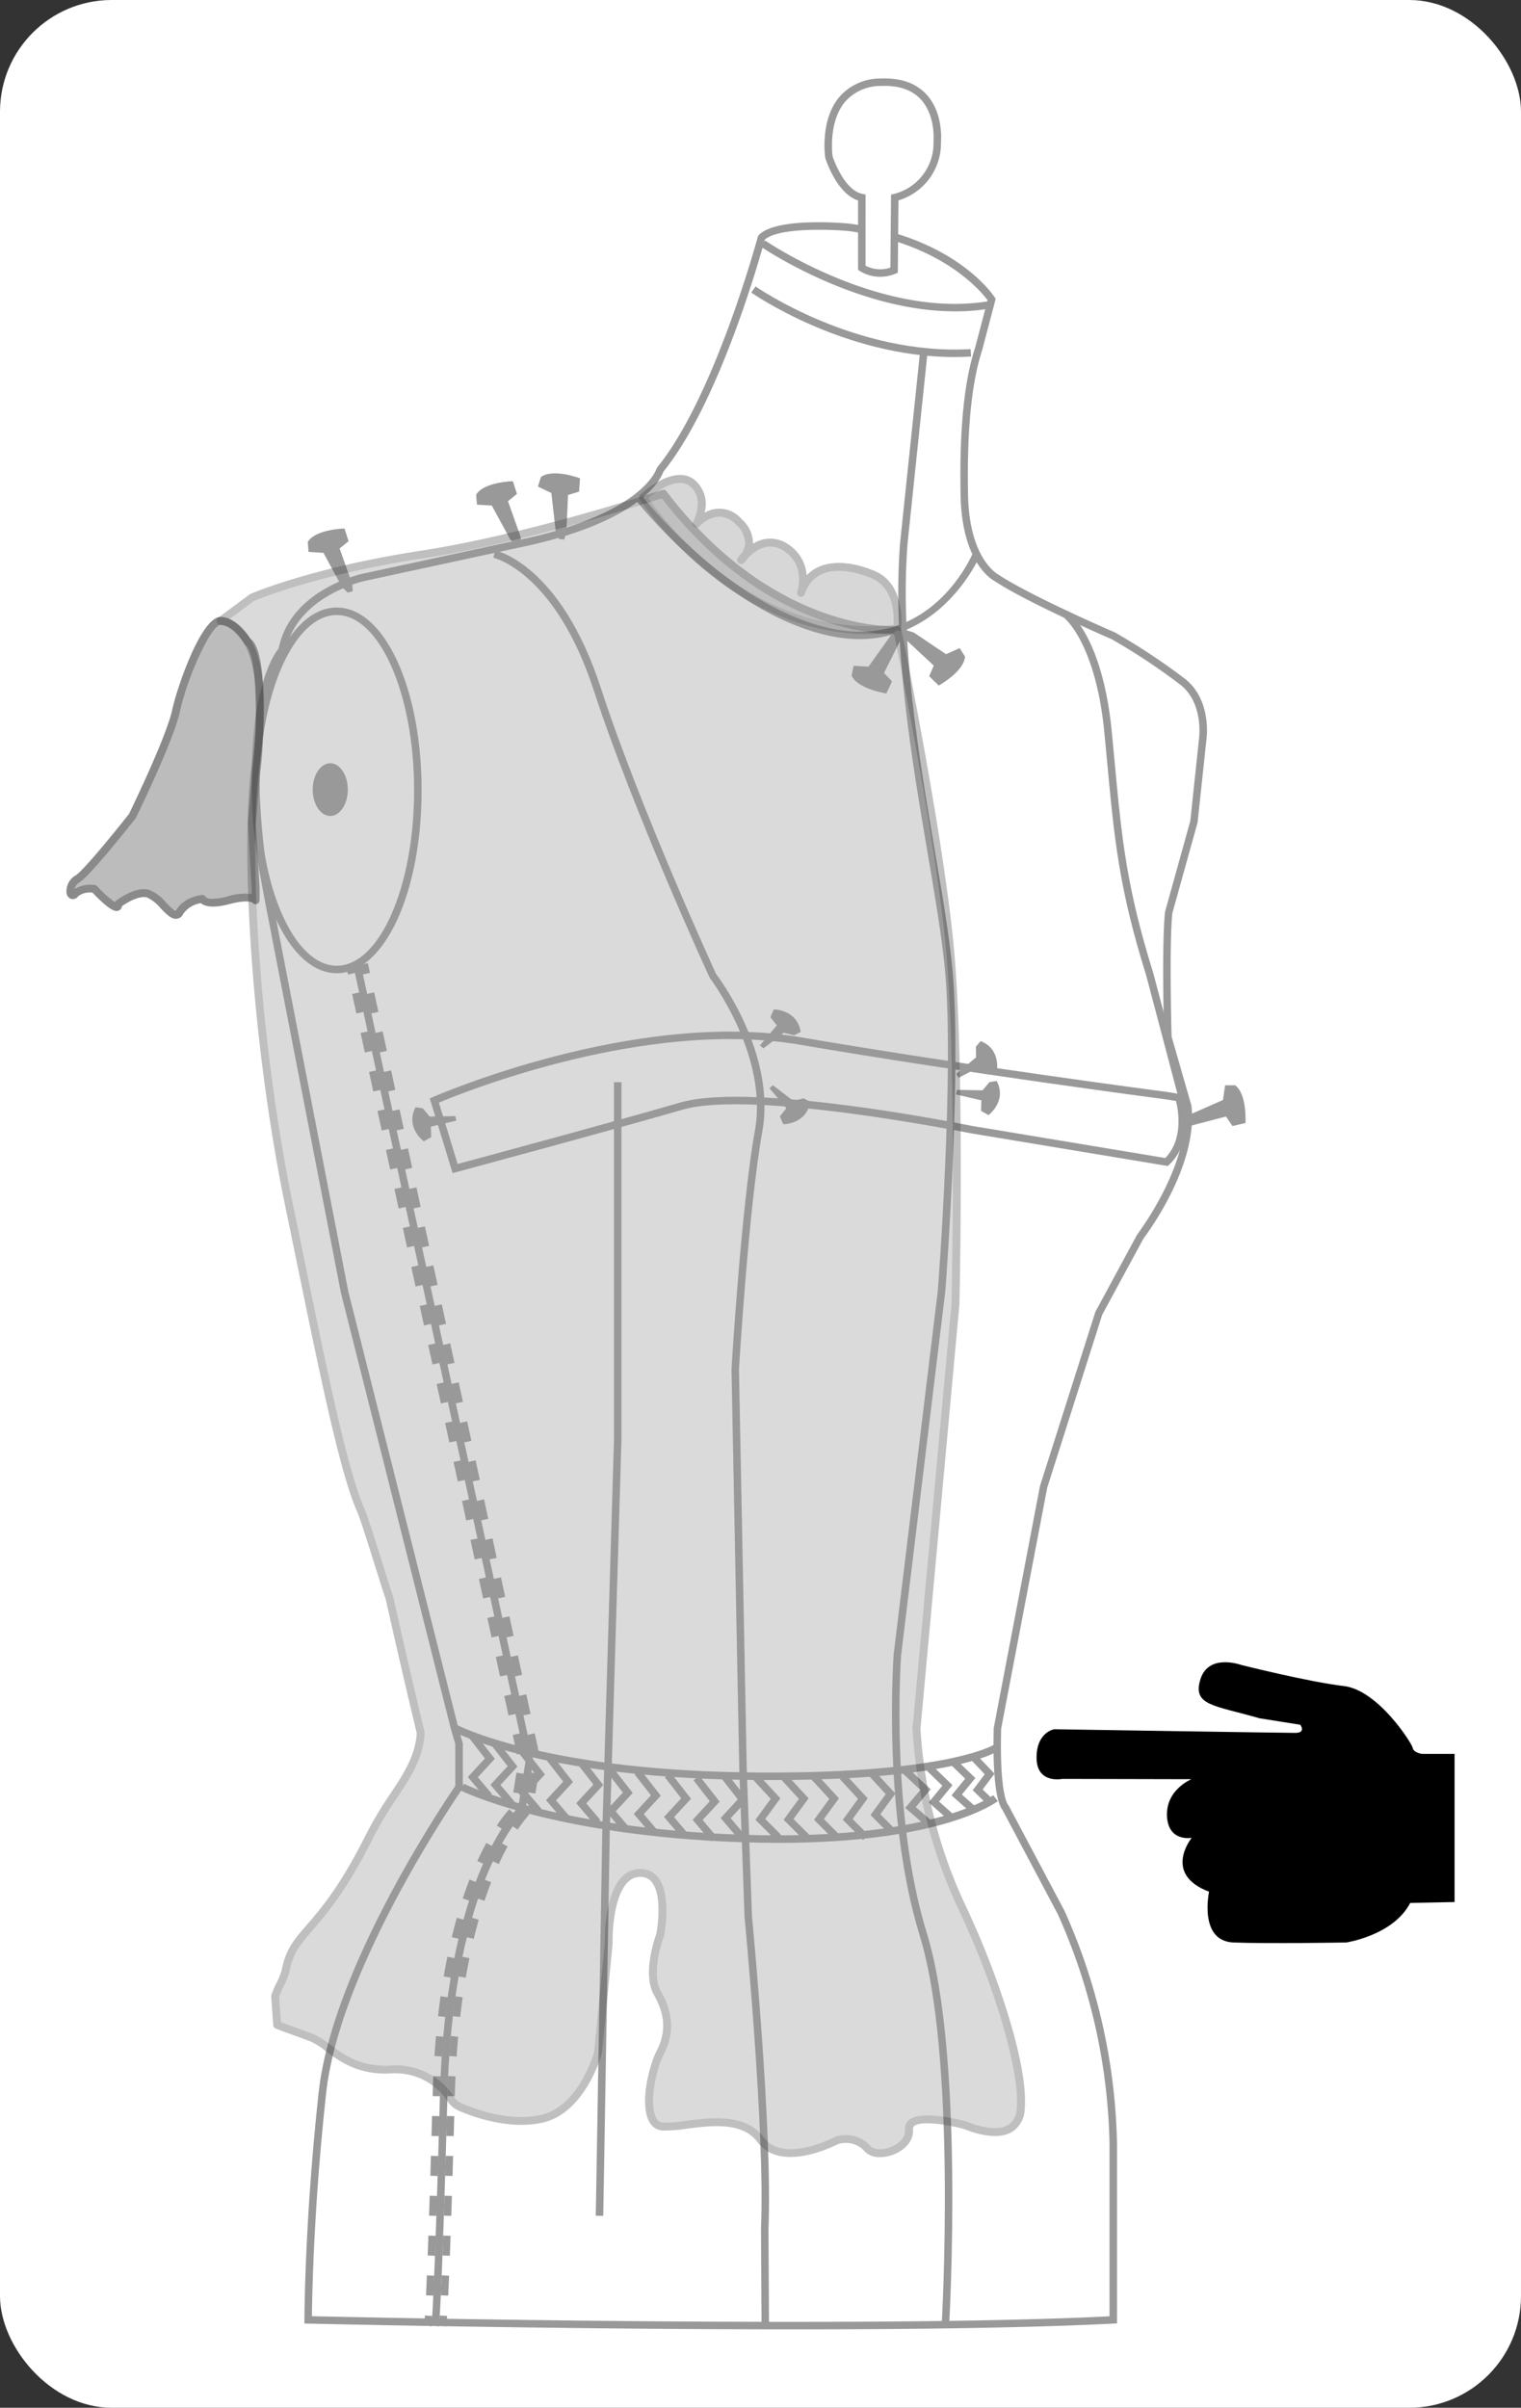 <svg xmlns="http://www.w3.org/2000/svg" width="269.957" height="427.246" viewBox="0 0 269.957 427.246">
  <rect x="0" y="0" width="269.957" height="427.246" fill="#333333" stroke="none"/>
  <g id="Grupo_55260" data-name="Grupo 55260" transform="translate(-664.756 -8157.913)">
    <rect id="Rectángulo_9525" data-name="Rectángulo 9525" width="269.957" height="427.246" rx="19.826" transform="translate(664.756 8157.913)" fill="#fff"/>
    <g id="Grupo_55259" data-name="Grupo 55259" transform="translate(676.55 8171.829)">
      <g id="Grupo_55256" data-name="Grupo 55256" transform="translate(32.912)">
        <g id="Grupo_55254" data-name="Grupo 55254">
          <g id="Grupo_55250" data-name="Grupo 55250" transform="translate(0 25.517)">
            <path id="Trazado_105823" data-name="Trazado 105823" d="M849.4,8259.289s-15.039-6.488-20.7-10.271c0,0-5.5-2.656-5.733-14.659s.693-20.315,2.539-25.972l2.308-8.771s-6.694-10.389-25.392-12.813c0,0-12.581-1.155-15.467,1.846,0,0-7.618,28.512-18.005,41.207,0,0-2.194,8.427-25.279,13.158l-27.24,5.888s-12.58,2.656-14.543,12.928c0,0-7.618,8.194-3.463,38.665l1.154,6.233,13.389,69.023,19.506,77.334.809,2.77v7.733s-21.7,31.05-24.239,54.136-2.539,40.4-2.539,40.4,98.11,2.309,142.9,0v-31.4a103.9,103.9,0,0,0-9.235-40.86l-9.926-18.7s-1.732-1.385-1.385-14.081l8.2-42.822,9.81-30.816,7.388-13.621s9.618-12.542,8.387-23.009l-3.54-12.312s-.462-16.157.154-22.161l4.463-16,1.539-14.467s1.077-6.617-3.386-10.312A112.319,112.319,0,0,0,849.4,8259.289Z" transform="translate(-696.521 -8185.906)" fill="#fff"/>
            <path id="Trazado_105824" data-name="Trazado 105824" d="M792.766,8560c-42.033,0-85.428-1.006-86.081-1.021l-.648-.015v-.647c0-.173.029-17.613,2.542-40.472,2.432-22.094,22.489-51.724,24.236-54.27v-7.43l-.783-2.678-19.511-77.357-13.4-69.059-1.157-6.24c-3.9-28.628,2.455-37.8,3.5-39.086,2.124-10.441,14.494-13.167,15.023-13.279l27.237-5.883c22.254-4.564,24.756-12.6,24.778-12.685l.127-.247c10.176-12.438,17.8-40.673,17.878-40.957l.162-.288c3.02-3.141,14.687-2.173,16.006-2.047,18.812,2.438,25.612,12.676,25.891,13.112l.157.245-2.383,9.057c-1.919,5.882-2.738,14.3-2.517,25.788.217,11.37,5.311,14.046,5.361,14.074,5.623,3.75,20.519,10.2,20.669,10.259l.067.034a111.883,111.883,0,0,1,12.56,8.335c4.7,3.894,3.664,10.645,3.618,10.932l-1.535,14.43-4.484,16.114c-.561,5.561-.165,20.615-.132,21.879l3.516,12.23c1.269,10.717-8.1,23.073-8.5,23.6l-7.331,13.533-9.764,30.705L829.7,8453.4c-.308,11.583,1.137,13.414,1.2,13.484l.12.161,9.926,18.7a105.682,105.682,0,0,1,9.312,41.186v32.012l-.629.03C834.786,8559.74,813.948,8560,792.766,8560Zm-85.4-2.33c8.588.192,98.955,2.145,141.563.017v-30.765a104.212,104.212,0,0,0-9.176-40.587l-9.87-18.592c-.505-.623-1.8-3.319-1.5-14.479l8.207-42.927,9.831-30.9,7.434-13.736c.153-.21,9.5-12.54,8.314-22.613l-3.545-12.371c-.02-.661-.455-16.271.157-22.245l4.484-16.118L864.787,8278c.015-.1.961-6.33-3.149-9.729a111.952,111.952,0,0,0-12.341-8.191c-1-.428-15.206-6.595-20.77-10.316-.161-.068-5.793-2.924-6.028-15.2-.225-11.633.617-20.2,2.571-26.186l2.22-8.44c-1.126-1.521-8.163-10.131-24.757-12.283-3.331-.3-12.412-.61-14.79,1.54-.715,2.642-8,28.854-18,41.177-.424,1.23-3.93,9.015-25.74,13.487l-27.233,5.884c-.125.028-12.176,2.691-14.031,12.4l-.036.188-.13.14c-.07.079-7.335,8.467-3.292,38.124l1.151,6.2,13.387,69.018,19.5,77.3.829,2.933v7.941l-.12.173c-.215.308-21.631,31.176-24.123,53.824C707.664,8538.294,707.4,8554.308,707.367,8557.667Z" transform="translate(-696.711 -8186.1)" fill="#999"/>
          </g>
          <ellipse id="Elipse_4296" data-name="Elipse 4296" cx="3.116" cy="4.675" rx="3.116" ry="4.675" transform="translate(10.796 121.523)" fill="#999"/>
          <g id="Grupo_55251" data-name="Grupo 55251" transform="translate(101.627)">
            <path id="Trazado_105825" data-name="Trazado 105825" d="M775.79,8188.817v12.465a6.284,6.284,0,0,0,5.733.422l.115-12.887s7.615-1.734,7.542-9.929c0,0,1.077-11-10-10.541s-9.233,13.234-9.233,13.234S771.943,8188.047,775.79,8188.817Z" transform="translate(-769.165 -8167.672)" fill="#fff"/>
            <path id="Trazado_105826" data-name="Trazado 105826" d="M779.242,8203.056a6.77,6.77,0,0,1-3.644-1.041l-.284-.2v-12.3c-3.829-1.257-5.734-7.28-5.817-7.546-.06-.369-.93-6.692,2.468-10.785a9.631,9.631,0,0,1,7.371-3.311c3.472-.136,6.179.777,8.039,2.746,3.124,3.3,2.674,8.312,2.653,8.521a10.559,10.559,0,0,1-7.542,10.359l-.115,12.84-.407.167A7.11,7.11,0,0,1,779.242,8203.056Zm-2.6-1.963a5.6,5.6,0,0,0,4.41.338l.117-12.953.509-.119a9.268,9.268,0,0,0,7.026-9.277c.007-.115.411-4.7-2.3-7.557-1.584-1.669-3.947-2.466-7.013-2.325a8.367,8.367,0,0,0-6.4,2.826c-3.023,3.638-2.212,9.592-2.2,9.651h0c.008,0,1.918,6,5.319,6.676l.534.107Z" transform="translate(-769.354 -8167.86)" fill="#999"/>
          </g>
          <path id="Trazado_105827" data-name="Trazado 105827" d="M820.111,8321.874l-5.784-21.892c-4.815-15.361-5.641-24.2-6.89-37.588-.162-1.735-.332-3.545-.516-5.454-1.558-16.034-7.173-20.376-7.229-20.419l.783-1.072c.249.181,6.139,4.635,7.766,21.361.186,1.914.355,3.725.516,5.461,1.242,13.3,2.063,22.087,6.842,37.344l5.793,21.921Z" transform="translate(-655.621 -8140.892)" fill="#999"/>
          <path id="Trazado_105828" data-name="Trazado 105828" d="M778.874,8386.49q-2.522,0-5.248-.04c-36.107-.576-50.829-8.3-51.437-8.623l.629-1.168c.147.078,15.1,7.9,50.829,8.462,35.564.546,44.444-4.8,44.531-4.857l.719,1.113C818.56,8381.6,810.63,8386.49,778.874,8386.49Z" transform="translate(-686.546 -8084.546)" fill="#999"/>
          <path id="Trazado_105829" data-name="Trazado 105829" d="M779.646,8394.648q-3.068,0-6.43-.111c-33.807-1.146-49.866-9.109-50.026-9.192l.6-1.183c.155.077,16,7.915,49.469,9.048,33.3,1.123,44.364-6.939,44.473-7.021l.807,1.053C818.12,8387.564,808.517,8394.648,779.646,8394.648Z" transform="translate(-686.146 -8081.554)" fill="#999"/>
          <path id="Trazado_105830" data-name="Trazado 105830" d="M785.216,8246.336a25.542,25.542,0,0,1-5.561-.635c-18.719-4.158-34.279-24.164-34.432-24.363l1.051-.812c.152.2,15.425,19.828,33.669,23.881,17.921,3.982,25.112-12.709,25.412-13.42l1.226.512C806.51,8231.662,800.217,8246.336,785.216,8246.336Z" transform="translate(-677.355 -8146.845)" fill="#999"/>
          <path id="Trazado_105831" data-name="Trazado 105831" d="M796.139,8206.772c-19.666,0-35.906-11.321-36.075-11.444l.768-1.081c.175.125,17.716,12.3,38.166,11.117l.08,1.32C798.092,8206.743,797.11,8206.772,796.139,8206.772Z" transform="translate(-671.433 -8157.332)" fill="#999"/>
          <path id="Trazado_105832" data-name="Trazado 105832" d="M795.765,8200.994c-17.64,0-34.3-11.358-34.486-11.489l.753-1.091c.21.144,20.946,14.279,40.286,10.666l.242,1.306A37.083,37.083,0,0,1,795.765,8200.994Z" transform="translate(-670.948 -8159.66)" fill="#999"/>
          <path id="Trazado_105833" data-name="Trazado 105833" d="M774.944,8542.731l-.1-17.179c.758-17.177-2.885-54.964-2.921-55.344l-.928-26.2-1.385-70.961c.017-.337,1.725-28.873,4.165-42.451,2.383-13.242-7.924-26.889-8.029-27.026-.21-.417-13.563-29.5-20.573-50.983-6.852-21-17.711-23.54-17.819-23.563l.269-1.3c.476.1,11.694,2.639,18.811,24.453,6.987,21.412,20.307,50.425,20.442,50.714.364.448,10.691,14.118,8.205,27.942-2.426,13.5-4.129,41.959-4.145,42.245l1.385,70.894.925,26.152c.035.34,3.686,38.219,2.925,55.458l.1,17.146Z" transform="translate(-684.486 -8143.975)" fill="#999"/>
          <path id="Trazado_105834" data-name="Trazado 105834" d="M788.076,8552.429l-1.325-.073c.028-.473,2.686-47.453-3.895-68.79-6.656-21.569-4.667-49.6-4.646-49.878l7.851-64.666c.027-.356,2.956-38.678,1.261-56.879-.546-5.838-1.778-13.085-3.083-20.762-2.806-16.5-6.3-37.027-4.874-55.069l3.517-33.636,1.321.141-3.516,33.615c-1.41,17.864,2.068,38.3,4.86,54.725,1.311,7.7,2.546,14.975,3.1,20.862,1.707,18.313-1.231,56.746-1.26,57.134l-7.851,64.663c-.018.249-1.988,28.032,4.593,49.358C790.777,8504.739,788.1,8551.956,788.076,8552.429Z" transform="translate(-664.31 -8153.968)" fill="#999"/>
          <path id="Trazado_105835" data-name="Trazado 105835" d="M723.333,8313.861l-4.053-13.245.539-.239c.355-.155,35.848-15.657,65.365-10.6,29.311,5.021,64.6,9.646,64.956,9.691l2.613.416.125.389c.1.309,2.384,7.6-2.367,12.109l-.239.227-35.068-5.825c-.406-.079-38.676-7.778-51.071-4.171-12.556,3.651-39.9,11.01-40.18,11.084Zm-2.437-12.5,3.332,10.887c4.151-1.121,28.045-7.569,39.535-10.911,12.711-3.692,50.1,3.82,51.681,4.143l34.383,5.711c3.3-3.4,2.265-8.671,1.894-10.128l-1.772-.282c-.334-.042-35.654-4.673-64.99-9.7C757.81,8286.436,725.454,8299.443,720.9,8301.359Z" transform="translate(-687.706 -8119.62)" fill="#999"/>
          <path id="Trazado_105836" data-name="Trazado 105836" d="M764.353,8394.658l-3.595-3.6,2.708-3.713-3.277-3.559.975-.9,4.017,4.361-2.681,3.674,2.793,2.791Z" transform="translate(-671.383 -8082.06)" fill="#999"/>
          <path id="Trazado_105837" data-name="Trazado 105837" d="M767.933,8394.658l-3.595-3.6,2.707-3.713-3.277-3.559.975-.9,4.017,4.361-2.679,3.674,2.793,2.791Z" transform="translate(-669.955 -8082.06)" fill="#999"/>
          <path id="Trazado_105838" data-name="Trazado 105838" d="M771.786,8394.654l-3.593-3.594,2.707-3.713-3.277-3.559.975-.9,4.017,4.361-2.679,3.674,2.791,2.794Z" transform="translate(-668.417 -8082.06)" fill="#999"/>
          <path id="Trazado_105839" data-name="Trazado 105839" d="M775.434,8394.654l-3.593-3.594,2.706-3.713-3.277-3.559.975-.9,4.017,4.361-2.679,3.674,2.791,2.794Z" transform="translate(-666.962 -8082.06)" fill="#999"/>
          <path id="Trazado_105840" data-name="Trazado 105840" d="M778.948,8394.054l-3.593-3.594,2.707-3.713-3.277-3.558.975-.9,4.017,4.359-2.679,3.674,2.791,2.792Z" transform="translate(-665.56 -8082.301)" fill="#999"/>
          <path id="Trazado_105841" data-name="Trazado 105841" d="M744.849,8393.7l-3.251-3.832,3.051-3.3-2.9-3.722,1.047-.815,3.6,4.61-3.019,3.261,2.491,2.938Z" transform="translate(-678.802 -8082.405)" fill="#999"/>
          <path id="Trazado_105842" data-name="Trazado 105842" d="M748.41,8394.053l-3.251-3.834,3.05-3.3-2.9-3.72,1.047-.815,3.6,4.608-3.019,3.262,2.491,2.938Z" transform="translate(-677.38 -8082.263)" fill="#999"/>
          <path id="Trazado_105843" data-name="Trazado 105843" d="M752.246,8394.436,749,8390.6l3.051-3.3-2.9-3.722,1.047-.815,3.593,4.61-3.016,3.262,2.491,2.937Z" transform="translate(-675.85 -8082.11)" fill="#999"/>
          <path id="Trazado_105844" data-name="Trazado 105844" d="M733.716,8391.354l-3.251-3.832,3.05-3.3-2.9-3.72,1.047-.815,3.593,4.609-3.016,3.263,2.49,2.937Z" transform="translate(-683.243 -8083.34)" fill="#999"/>
          <path id="Trazado_105845" data-name="Trazado 105845" d="M730.23,8390.353l-3.251-3.832,3.051-3.3-2.9-3.723,1.047-.814,3.593,4.609-3.016,3.262,2.491,2.938Z" transform="translate(-684.635 -8083.738)" fill="#999"/>
          <path id="Trazado_105846" data-name="Trazado 105846" d="M727.353,8389.373l-3.251-3.833,3.051-3.3-2.9-3.718,1.047-.815,3.6,4.605-3.02,3.264,2.491,2.939Z" transform="translate(-685.782 -8084.131)" fill="#999"/>
          <path id="Trazado_105847" data-name="Trazado 105847" d="M737.278,8392.309l-3.251-3.834,3.051-3.3-2.9-3.721,1.047-.815,3.593,4.609-3.016,3.261,2.491,2.938Z" transform="translate(-681.822 -8082.957)" fill="#999"/>
          <path id="Trazado_105848" data-name="Trazado 105848" d="M741.115,8392.692l-3.253-3.834,3.05-3.3-2.9-3.722,1.047-.814,3.6,4.609-3.019,3.261,2.492,2.937Z" transform="translate(-680.292 -8082.806)" fill="#999"/>
          <path id="Trazado_105849" data-name="Trazado 105849" d="M755.876,8394.8l-3.251-3.83,3.05-3.3-2.9-3.719,1.047-.816,3.6,4.609L754.4,8391l2.491,2.937Z" transform="translate(-674.402 -8081.966)" fill="#999"/>
          <path id="Trazado_105850" data-name="Trazado 105850" d="M759.431,8394.57l-3.253-3.833,3.051-3.3-2.9-3.721,1.047-.816,3.6,4.609-3.019,3.263,2.492,2.938Z" transform="translate(-672.984 -8082.058)" fill="#999"/>
          <path id="Trazado_105851" data-name="Trazado 105851" d="M788.92,8390.483l-3.332-2.961,2.425-2.958-2.822-2.721.923-.954,3.7,3.571-2.39,2.915,2.378,2.116Z" transform="translate(-661.408 -8082.862)" fill="#999"/>
          <path id="Trazado_105852" data-name="Trazado 105852" d="M786.019,8391.376l-3.332-2.963,2.425-2.957-2.822-2.721.923-.954,3.7,3.572-2.39,2.915,2.378,2.115Z" transform="translate(-662.565 -8082.504)" fill="#999"/>
          <path id="Trazado_105853" data-name="Trazado 105853" d="M783.4,8392.419l-3.671-3.169,2.693-3.187-3.163-2.962.906-.968,4.086,3.824-2.658,3.149,2.676,2.307Z" transform="translate(-663.774 -8082.364)" fill="#999"/>
          <path id="Trazado_105854" data-name="Trazado 105854" d="M791.2,8389.647l-2.942-2.846,2.138-2.84-2.489-2.615.961-.917,3.267,3.431-2.11,2.8,2.1,2.029Z" transform="translate(-660.325 -8083.042)" fill="#999"/>
          <path id="Trazado_105855" data-name="Trazado 105855" d="M741.666,8496.336l-1.327-.022,1.154-67.979,2.078-69.718v-63.44H744.9v63.46l-2.078,69.729Z" transform="translate(-679.304 -8117.061)" fill="#999"/>
          <path id="Trazado_105856" data-name="Trazado 105856" d="M724.767,8521.985l-1.3-.285c.015-.095.48-3.245,1.5-40.913.992-36.78,12.276-49.295,13.888-50.9l1.309-8.28-30.606-141.254,1.3-.281,30.661,141.5-.021.122-1.4,8.852-.171.157c-.126.116-12.6,12.006-13.63,50.117C725.254,8519.377,724.786,8521.9,724.767,8521.985Z" transform="translate(-691.584 -8123.085)" fill="#999"/>
          <g id="Grupo_55252" data-name="Grupo 55252" transform="translate(16.679 156.991)">
            <rect id="Rectángulo_9526" data-name="Rectángulo 9526" width="1.326" height="1.77" transform="matrix(0.978, -0.211, 0.211, 0.978, 0, 0.28)" fill="#999"/>
            <path id="Trazado_105857" data-name="Trazado 105857" d="M723.87,8515.04l-1.328-.059.154-3.534,1.328.056Zm.292-7.075-1.328-.049.129-3.536,1.326.047Zm.25-7.078-1.328-.039.115-3.538,1.328.042Zm.222-7.077-1.326-.042.1-3.535,1.328.038Zm.208-7.076-1.328-.036.1-3.539,1.328.039Zm.2-7.084-1.326-.02.008-.329q.044-1.642.116-3.23l1.326.063q-.071,1.573-.115,3.208Zm.322-7.039-1.323-.086q.12-1.818.274-3.543l1.321.117Q725.483,8470.808,725.361,8472.61Zm.632-7.019-1.319-.149q.206-1.815.451-3.526l1.314.186Q726.2,8463.795,725.993,8465.592Zm.989-6.968-1.307-.224q.311-1.815.658-3.5l1.3.266Q727.293,8456.831,726.982,8458.624Zm1.416-6.885-1.29-.311q.436-1.809.9-3.449l1.276.362Q728.829,8449.958,728.4,8451.739Zm1.915-6.755-1.259-.419q.6-1.792,1.2-3.36l1.238.481Q730.9,8443.222,730.313,8444.984Zm2.541-6.524-1.207-.554c.516-1.126,1.053-2.207,1.6-3.206l1.165.633C733.881,8436.308,733.356,8437.358,732.854,8438.46Zm3.345-6.109-1.1-.736a24,24,0,0,1,2.215-2.887l.978.9A23.041,23.041,0,0,0,736.2,8432.351Zm3.142-6.4-1.31-.209.553-3.5,1.311.208Zm-.665-6.943-.75-3.46,1.3-.281.75,3.461Zm-1.5-6.921-.75-3.46,1.3-.28.75,3.46Zm-1.5-6.921-.75-3.46,1.3-.279.75,3.458Zm-1.5-6.92-.75-3.46,1.3-.28.751,3.461Zm-1.5-6.92-.749-3.461,1.3-.28.748,3.462Zm-1.5-6.919-.751-3.459,1.3-.281.75,3.461Zm-1.5-6.92-.75-3.46,1.3-.281.75,3.461Zm-1.5-6.92-.75-3.462,1.3-.28.75,3.463Zm-1.5-6.921-.75-3.461,1.3-.278.75,3.46Zm-1.5-6.92-.75-3.46,1.3-.28.75,3.459Zm-1.5-6.921-.75-3.46,1.3-.279.75,3.46Zm-1.5-6.918-.749-3.461,1.3-.279.749,3.46Zm-1.5-6.921-.75-3.459,1.3-.279.751,3.459Zm-1.5-6.92-.75-3.461,1.3-.279.75,3.459Zm-1.5-6.919-.751-3.462,1.3-.28.75,3.462Zm-1.5-6.922-.75-3.461,1.3-.278.75,3.459Zm-1.5-6.92-.75-3.458,1.3-.281.75,3.46Zm-1.5-6.919-.75-3.46,1.3-.28.75,3.46Zm-1.5-6.92-.749-3.461,1.3-.277.749,3.459Zm-1.5-6.922-.75-3.458,1.3-.28.75,3.459Z" transform="translate(-708.313 -8278.596)" fill="#999"/>
            <path id="Trazado_105858" data-name="Trazado 105858" d="M719.875,8453.539l-1.3-.275c.005-.036.046-.352.13-1.659l1.325.082C719.966,8452.7,719.908,8453.375,719.875,8453.539Z" transform="translate(-704.666 -8211.637)" fill="#999"/>
          </g>
          <g id="Grupo_55253" data-name="Grupo 55253" transform="translate(19.29 156.987)">
            <rect id="Rectángulo_9527" data-name="Rectángulo 9527" width="1.326" height="1.769" transform="matrix(0.977, -0.212, 0.212, 0.977, 0, 0.281)" fill="#999"/>
            <path id="Trazado_105859" data-name="Trazado 105859" d="M725.738,8515.037l-1.328-.057.154-3.534,1.328.056Zm.292-7.077-1.328-.045.126-3.538,1.328.049Zm.246-7.074-1.326-.043.113-3.535,1.328.04Zm.225-7.08-1.328-.04.106-3.536,1.326.041Zm.206-7.073-1.328-.037.1-3.539,1.328.038Zm.2-7.084-1.328-.022.008-.328q.042-1.641.116-3.231l1.328.063c-.049,1.048-.088,2.115-.116,3.212Zm.322-7.039-1.325-.087q.12-1.816.277-3.545l1.321.121Q727.346,8470.807,727.226,8472.609Zm.628-7.019-1.316-.15c.138-1.209.288-2.387.45-3.526l1.314.188Q728.065,8463.8,727.854,8465.591Zm.995-6.968-1.307-.226q.311-1.811.656-3.5l1.3.265Q729.158,8456.831,728.849,8458.623Zm1.413-6.886-1.288-.31q.434-1.811.9-3.45l1.274.362Q730.7,8449.957,730.262,8451.737Zm1.917-6.756-1.258-.416q.6-1.8,1.2-3.362l1.238.48Q732.765,8443.222,732.179,8444.981Zm2.539-6.525-1.206-.548c.505-1.111,1.042-2.191,1.6-3.21l1.165.632C735.735,8436.324,735.21,8437.376,734.718,8438.456Zm3.348-6.107-1.1-.736a24.028,24.028,0,0,1,2.215-2.888l.978.9A23.091,23.091,0,0,0,738.066,8432.349Zm3.142-6.4-1.309-.21.553-3.5,1.309.206Zm-.665-6.947-.751-3.461,1.3-.278.75,3.462Zm-1.5-6.921-.75-3.458,1.3-.279.75,3.458Zm-1.5-6.919-.75-3.46,1.3-.281.751,3.46Zm-1.5-6.921-.75-3.46,1.3-.279.75,3.46Zm-1.5-6.916-.751-3.463,1.3-.281.75,3.463Zm-1.5-6.923-.75-3.459,1.3-.279.75,3.459Zm-1.5-6.921-.75-3.459,1.3-.281.75,3.461Zm-1.5-6.919-.75-3.461,1.3-.281.75,3.463Zm-1.5-6.921-.75-3.461,1.3-.278.75,3.46Zm-1.5-6.921-.75-3.458,1.3-.279.75,3.458Zm-1.5-6.917-.75-3.46,1.3-.281.75,3.462Zm-1.5-6.921-.75-3.46,1.3-.279.751,3.46Zm-1.5-6.919-.748-3.462,1.3-.279.749,3.46Zm-1.5-6.923-.751-3.458,1.3-.281.75,3.461Zm-1.5-6.92-.748-3.461,1.3-.279.748,3.461Zm-1.5-6.919-.75-3.461,1.3-.279.75,3.461Zm-1.5-6.921-.748-3.459,1.3-.278.748,3.456Zm-1.5-6.919-.75-3.458,1.3-.281.75,3.46Zm-1.5-6.919-.747-3.462,1.3-.279.749,3.46Zm-1.5-6.921-.75-3.46,1.3-.279.75,3.458Z" transform="translate(-710.179 -8278.593)" fill="#999"/>
            <path id="Trazado_105860" data-name="Trazado 105860" d="M721.739,8453.539l-1.3-.282c.005-.04.049-.355.13-1.658l1.324.084C721.833,8452.694,721.775,8453.374,721.739,8453.539Z" transform="translate(-706.533 -8211.631)" fill="#999"/>
          </g>
          <path id="Trazado_105861" data-name="Trazado 105861" d="M711.773,8299.859c-8.443,0-15.057-14.251-15.057-32.443s6.615-32.444,15.057-32.444,15.058,14.252,15.058,32.444S720.216,8299.859,711.773,8299.859Zm0-63.561c-7.57,0-13.73,13.96-13.73,31.117s6.16,31.115,13.73,31.115,13.73-13.958,13.73-31.115S719.343,8236.3,711.773,8236.3Z" transform="translate(-696.71 -8141.083)" fill="#999"/>
          <path id="Trazado_105862" data-name="Trazado 105862" d="M816.088,8302.8l6.463-1.693,1.154,1.693,2.308-.54s.308-5.156-1.847-6.693H822.4l-.385,2.614-6.31,2.771-1.077.925.168.924Z" transform="translate(-649.662 -8116.906)" fill="#999"/>
          <path id="Trazado_105863" data-name="Trazado 105863" d="M738.044,8228.466l.3-6.674,1.959-.6.168-2.364s-4.832-1.818-6.94-.217L733,8220.3l2.385,1.143.779,6.846.562,1.3.932.113Z" transform="translate(-682.231 -8147.874)" fill="#999"/>
          <path id="Trazado_105864" data-name="Trazado 105864" d="M733.046,8228.791l-2.23-6.3,1.591-1.292-.73-2.254s-5.164.125-6.517,2.4l.148,1.763,2.64.166,3.289,6.056,1.011.994.905-.243Z" transform="translate(-685.36 -8147.478)" fill="#999"/>
          <path id="Trazado_105865" data-name="Trazado 105865" d="M711.685,8234.789l-2.23-6.3,1.591-1.293-.73-2.254s-5.164.125-6.517,2.4l.148,1.765,2.64.163,3.289,6.056,1.012,1,.905-.245Z" transform="translate(-693.884 -8145.083)" fill="#999"/>
          <path id="Trazado_105866" data-name="Trazado 105866" d="M761.164,8292.324l3-3.539-1.154-1.462.616-1.385s4.155,0,4.771,4l-1.154.6-1.847-.446-3.616,2.769Z" transform="translate(-670.994 -8120.745)" fill="#999"/>
          <path id="Trazado_105867" data-name="Trazado 105867" d="M762.374,8296.1l3,3.538-1.154,1.464.616,1.385s4.155,0,4.771-4l-1.154-.6-1.847.447-3.616-2.77Z" transform="translate(-670.512 -8116.906)" fill="#999"/>
          <path id="Trazado_105868" data-name="Trazado 105868" d="M786.467,8296.483l4.117-2.142,1.17,1.45,1.487-.293s.922-4.051-2.844-5.539l-.842.992.027,1.9-3.5,2.912Z" transform="translate(-661.053 -8119.141)" fill="#999"/>
          <path id="Trazado_105869" data-name="Trazado 105869" d="M786.031,8297.4l4.517,1.065-.06,1.861,1.318.748s3.342-2.469,1.461-6.053l-1.286.2-1.22,1.456-4.555-.079Z" transform="translate(-661.072 -8117.122)" fill="#999"/>
          <path id="Trazado_105870" data-name="Trazado 105870" d="M724.876,8300.729l-4.516,1.063.059,1.863-1.318.749s-3.342-2.469-1.461-6.054l1.286.2,1.22,1.457,4.555-.082Z" transform="translate(-688.59 -8115.794)" fill="#999"/>
        </g>
        <g id="Grupo_55255" data-name="Grupo 55255" transform="translate(68.741 70.36)" opacity="0.39">
          <path id="Trazado_105871" data-name="Trazado 105871" d="M791.41,8245.188s1.151-7.839-4.9-9.809c0,0-9.571-4.119-12.152,3.5,0,0,1.782-5.037-2.606-8s-8.033,2.177-8.033,2.177,3.492-2.895-.379-6.768-7.527.348-7.527.348,2.508-4.61-.73-7.228-8.737,2.524-8.737,2.524S763.278,8248.674,791.41,8245.188Z" transform="translate(-745.648 -8217.952)" fill="#999"/>
          <path id="Trazado_105872" data-name="Trazado 105872" d="M786.632,8246.4c-25.241,0-40.517-23.645-40.678-23.9a.7.7,0,0,1,.113-.885c.241-.227,5.979-5.528,9.653-2.559a5.63,5.63,0,0,1,1.74,5.782,5.212,5.212,0,0,1,6.571,1.149,5.85,5.85,0,0,1,2.026,4.372,5.582,5.582,0,0,1,6.286.134,7.091,7.091,0,0,1,3.226,5.473,6.569,6.569,0,0,1,2.128-1.5c3.977-1.773,9.074.383,9.288.476,6.477,2.1,5.327,10.468,5.315,10.553a.7.7,0,0,1-.606.593A41.409,41.409,0,0,1,786.632,8246.4Zm4.976-1.009h0Zm-44.136-23.14c2.49,3.6,18.578,25.257,43.5,22.511.129-1.713.136-7.013-4.478-8.514-.106-.044-4.815-2.025-8.23-.5a5.667,5.667,0,0,0-3.041,3.558h0v.01a.7.7,0,0,1-1.323-.457l.011-.029c.129-.393,1.426-4.619-2.347-7.172-2.736-1.853-5.16-.051-6.332,1.141a4.967,4.967,0,0,1-.862.992.7.7,0,0,1-1.018-.941,8.649,8.649,0,0,1,.8-.966,3.329,3.329,0,0,0,.511-1.589,4.553,4.553,0,0,0-1.619-3.312,4.218,4.218,0,0,0-3.109-1.43,5.4,5.4,0,0,0-3.394,1.739.7.7,0,0,1-1.143-.79c.089-.168,2.185-4.133-.557-6.353C752.625,8218.348,748.781,8221.177,747.473,8222.248Z" transform="translate(-745.847 -8218.152)" fill="#4d4d4d"/>
        </g>
        <path id="Trazado_105873" data-name="Trazado 105873" d="M779.919,8239.574l4.892,4.549-.811,1.883,1.691,1.66s4.517-2.5,4.663-5.146l-.947-1.494-2.416,1.078-5.719-3.844-1.357-.416-.69.637Z" transform="translate(-663.788 -8139.936)" fill="#999"/>
        <path id="Trazado_105874" data-name="Trazado 105874" d="M781.526,8239.465l-2.977,5.98,1.42,1.475-1,2.152s-5.109-.752-6.175-3.18l.361-1.73,2.64.158,4-5.611,1.123-.865.869.354Z" transform="translate(-666.353 -8139.936)" fill="#999"/>
      </g>
      <g id="Grupo_55257" data-name="Grupo 55257" transform="translate(0 95.554)" opacity="0.66">
        <path id="Trazado_105875" data-name="Trazado 105875" d="M706.567,8286.235s-.707-1.092-4.813,0-4.653-.242-4.653-.242-2.92.334-4.015,2.342-3.467-2.737-5.656-3.285-5.292,1.889-5.292,1.889.547,2.218-4.2-2.709c0,0-2.28-.364-3.376.82s-1.368-1.634.365-2.6,9.762-11.173,9.762-11.173,6.661-13.6,7.756-18.711,5.353-15.847,7.876-15.907,4.827,3.721,4.827,3.721,1.9.456,2.08,9.6a78.95,78.95,0,0,1-.551,13.347l-.776,9.217.663,11.586Z" transform="translate(-672.987 -8235.963)" fill="#999"/>
        <path id="Trazado_105876" data-name="Trazado 105876" d="M692.608,8289.727c-.894,0-1.737-.866-2.707-1.861a7.033,7.033,0,0,0-2.443-1.936c-1.378-.334-3.44.859-4.414,1.553a.946.946,0,0,1-.483.734c-.707.388-1.721,0-4.752-3.123a3.34,3.34,0,0,0-2.532.632,1.2,1.2,0,0,1-1.31.458,1.261,1.261,0,0,1-.772-1.176,3.217,3.217,0,0,1,1.595-2.966c1.167-.647,6.427-7.026,9.506-10.935.5-1.033,6.641-13.7,7.665-18.485.817-3.8,5.076-16.375,8.547-16.46h.073c2.548,0,4.729,3.081,5.25,3.876.82.5,2.149,2.5,2.3,10.138.179,9.112-.53,13.306-.562,13.48l-.767,9.153.663,11.49v2.139a.7.7,0,0,1-1.241.442c-.087-.065-.944-.605-4.091.233-3.163.842-4.531.325-5.1-.162a4.677,4.677,0,0,0-3.128,1.919,1.4,1.4,0,0,1-1.293.856Zm-5.672-5.256a3.541,3.541,0,0,1,.862.1,7.626,7.626,0,0,1,3.106,2.319c.513.528,1.367,1.4,1.69,1.436,0-.01.035-.048.078-.126,1.252-2.3,4.414-2.688,4.548-2.7a.708.708,0,0,1,.725.429,2.155,2.155,0,0,0,1.24.244,10.337,10.337,0,0,0,2.588-.41,9.768,9.768,0,0,1,4.294-.415v-1.008l-.66-11.549.776-9.315a79.459,79.459,0,0,0,.548-13.271c-.157-7.959-1.635-8.967-1.651-8.977-.182-.044-.231-.119-.327-.277-.583-.956-2.441-3.375-4.212-3.387-1.738.043-5.967,9.557-7.209,15.354-1.1,5.135-7.538,18.313-7.811,18.874a.747.747,0,0,1-.08.124c-.831,1.058-8.167,10.352-9.973,11.353a1.782,1.782,0,0,0-.841,1.183,5.46,5.46,0,0,1,3.623-.711.694.694,0,0,1,.395.206,19.675,19.675,0,0,0,3.106,2.815.713.713,0,0,1,.155-.17C682.21,8286.35,684.675,8284.471,686.937,8284.471Z" transform="translate(-673.186 -8236.161)" fill="#4d4d4d"/>
      </g>
      <g id="Grupo_55258" data-name="Grupo 55258" transform="translate(26.642 72.981)" opacity="0.36">
        <path id="Trazado_105877" data-name="Trazado 105877" d="M824.374,8471.461a86.533,86.533,0,0,1-8.142-32.2h.059l6.876-74.879s1.026-43.3-1.083-64.287-9.214-55.346-9.214-55.346-21.847,1.617-41.555-24.229c0,0-23.257,7.793-42.894,10.807s-30.12,7.633-30.12,7.633l-5.575,4.137s9.852-.07,6.265,25.268c-2.038,14.395-.27,48.707,6.02,78.992,4.782,23.023,9.095,45.576,12.593,53.49.9,2.035,4.067,12.645,5.134,15.713,2.723,12.277,5.521,23.859,5.521,23.859-.407,6.693-5.214,10.607-9,18.176-8.934,17.877-13.555,16.5-15.016,24.148-.207,1.088-1.546,3.334-1.824,4.406l.365,5.084s3.019,1.139,6.061,2.234,6.146,6.123,14.144,5.678a11.662,11.662,0,0,1,10.64,5.287,3.7,3.7,0,0,0,1.627,1.369c2.478,1.082,8.6,3.336,14.34,2.125,6.575-1.387,9.453-9.559,10.025-11.406a3.608,3.608,0,0,0,.144-.73l1.836-18.744a3.892,3.892,0,0,0,.018-.4c-.014-1.531.077-12.26,5.5-12.373,5.239-.109,4.012,8.822,3.7,10.66a3.475,3.475,0,0,1-.147.574c-.432,1.246-2.227,6.9-.395,10.1,2.068,3.6,2.3,7.027.483,10.545s-3.524,12.891.491,13.133,13.351-3.041,17.32,2.311c3.4,4.59,11.09,1.313,13.217.283a3.711,3.711,0,0,1,1.507-.377,5.061,5.061,0,0,1,4.151,1.584c1.761,2.16,7.7.252,7.468-3.3-.208-3.2,8.093-1.238,9.739-.82a3.411,3.411,0,0,1,.474.156c1.329.547,9.073,3.453,9.628-3.059C835.369,8499.945,830.409,8484.215,824.374,8471.461Z" transform="translate(-692.032 -8219.826)" fill="#999"/>
        <path id="Trazado_105878" data-name="Trazado 105878" d="M809.974,8515.9a3.573,3.573,0,0,1-2.867-1.174,4.329,4.329,0,0,0-3.586-1.327,3.039,3.039,0,0,0-1.223.31c-2.367,1.144-10.382,4.5-14.084-.494-2.681-3.612-8.169-2.916-12.578-2.356a24.9,24.9,0,0,1-4.222.324,2.831,2.831,0,0,1-2.363-1.521c-1.773-3.122-.077-9.979,1.291-12.627,1.682-3.25,1.533-6.391-.467-9.879-1.946-3.4-.231-9.029.34-10.675a2.8,2.8,0,0,0,.117-.459c.186-1.111,1.018-6.751-.909-8.979a2.535,2.535,0,0,0-2.089-.868c-3.889.08-4.856,7.371-4.814,11.665a4.6,4.6,0,0,1-.022.483l-1.834,18.741a4.308,4.308,0,0,1-.173.87c-.533,1.723-3.547,10.406-10.547,11.882-5.964,1.254-12.313-1.1-14.767-2.169a4.421,4.421,0,0,1-1.931-1.622,11.06,11.06,0,0,0-10.016-4.978c-5.852.336-9.247-2.189-11.724-4.028a11.948,11.948,0,0,0-2.694-1.689c-3.049-1.1-6.073-2.238-6.073-2.238a.7.7,0,0,1-.451-.6l-.365-5.086a.643.643,0,0,1,.022-.225,14.059,14.059,0,0,1,.9-2.137,12.68,12.68,0,0,0,.918-2.223c.722-3.786,2.2-5.492,4.438-8.077,2.51-2.9,5.947-6.87,10.639-16.257a65.734,65.734,0,0,1,4.221-7.049c2.37-3.58,4.418-6.677,4.7-10.751-.284-1.183-2.941-12.235-5.5-23.769-.395-1.122-1.136-3.48-1.921-5.978-1.237-3.934-2.637-8.394-3.172-9.6-3.019-6.833-6.525-23.9-10.584-43.672-.673-3.283-1.358-6.615-2.052-9.96-6.335-30.5-8.061-64.875-6.028-79.231,1.991-14.061-.192-20.046-2.373-22.592a4.694,4.694,0,0,0-3.2-1.878.7.7,0,0,1-.414-1.262l5.575-4.136a.617.617,0,0,1,.133-.079c.108-.047,10.8-4.7,30.3-7.685,19.351-2.97,42.547-10.7,42.778-10.776a.7.7,0,0,1,.779.238c19.224,25.209,40.729,23.965,40.948,23.954a.694.694,0,0,1,.735.556c.071.344,7.138,34.632,9.225,55.42s1.1,63.936,1.087,64.37l-6.879,74.929a.639.639,0,0,1-.041.175,85.554,85.554,0,0,0,8.06,31.656h0c5.693,12.029,11.111,28.247,10.452,35.969a4.918,4.918,0,0,1-2.2,4.057c-2.77,1.686-7.12.109-8.388-.415a2.707,2.707,0,0,0-.38-.124c-3.512-.895-7.544-1.387-8.645-.469a.61.61,0,0,0-.222.567c.148,2.255-1.661,3.788-3.4,4.473A6.79,6.79,0,0,1,809.974,8515.9Zm-6.244-3.9a5.662,5.662,0,0,1,4.463,1.848c.62.762,2.181.873,3.709.272,1.281-.5,2.616-1.577,2.518-3.079a2,2,0,0,1,.726-1.736c1.931-1.606,7.555-.4,9.883.188a4.374,4.374,0,0,1,.566.188c.8.329,4.867,1.893,7.128.514a3.557,3.557,0,0,0,1.54-2.982c.553-6.49-3.885-21.645-10.323-35.25a86.97,86.97,0,0,1-8.208-32.448.686.686,0,0,1,.085-.381l6.851-74.61c.007-.385,1-43.443-1.081-64.149-1.934-19.238-8.153-50.125-9.087-54.705h-.057c-3.857,0-23.482-1.188-41.183-24.119-3.42,1.12-24.6,7.927-42.534,10.676-18.481,2.832-28.932,7.152-29.874,7.552l-4.319,3.205a7.042,7.042,0,0,1,2.6,1.92c2.4,2.744,4.831,9.1,2.755,23.77-2.016,14.24-.291,48.4,6.013,78.751.7,3.343,1.379,6.681,2.054,9.961,3.874,18.869,7.534,36.692,10.493,43.389.567,1.281,1.919,5.586,3.226,9.75.782,2.485,1.519,4.833,1.931,6.016,2.713,12.21,5.511,23.808,5.539,23.924a.677.677,0,0,1,.018.206c-.274,4.5-2.433,7.765-4.932,11.544a63.786,63.786,0,0,0-4.137,6.9c-4.769,9.545-8.274,13.592-10.833,16.546-2.163,2.5-3.468,4.007-4.12,7.424a12.65,12.65,0,0,1-1.03,2.562,16.536,16.536,0,0,0-.776,1.784l.323,4.514c.93.351,3.275,1.226,5.634,2.074a12.761,12.761,0,0,1,3.055,1.883c2.433,1.807,5.456,4.043,10.813,3.755a12.3,12.3,0,0,1,11.262,5.6,3.017,3.017,0,0,0,1.322,1.109c2.329,1.019,8.344,3.258,13.917,2.08,6.233-1.311,9.007-9.332,9.5-10.926a2.974,2.974,0,0,0,.116-.59l1.835-18.746a2.9,2.9,0,0,0,.016-.328c-.02-2.161.178-12.954,6.182-13.079a3.976,3.976,0,0,1,3.179,1.352c2.278,2.636,1.518,8.415,1.231,10.123a4.2,4.2,0,0,1-.175.688c-.374,1.073-2.145,6.567-.451,9.521,2.229,3.887,2.391,7.557.5,11.219-1.455,2.813-2.624,8.994-1.319,11.292a1.437,1.437,0,0,0,1.231.817,23.757,23.757,0,0,0,3.962-.315c4.524-.572,10.712-1.357,13.877,2.911,3.065,4.134,10.23,1.1,12.35.068a4.408,4.408,0,0,1,1.789-.448C803.555,8512,803.642,8512,803.73,8512Z" transform="translate(-692.23 -8220.026)" fill="#4d4d4d"/>
      </g>
      <path id="Trazado_105879" data-name="Trazado 105879" d="M870.448,8411.3v-26.288h-5.777s-1.493-.2-1.642-1.045-6.174-10.307-12.247-11-18.173-3.733-18.173-3.733-5.826-2.141-7.269,2.541,2.39,4.579,10.505,6.918l7.219,1.146s1.1,1.444-.9,1.444-42.768-.647-42.768-.647-3.184.5-3.135,5.129,4.579,3.684,4.579,3.684l22.9.051s-4.53,1.841-4.331,6.521,4.382,3.883,4.382,3.883-5.228,6.424,3.086,9.559c0,0-1.892,8.765,4.333,9.012s20.014,0,20.014,0,8.365-1.244,11.352-7.021Z" transform="translate(-624.077 -8087.707)"/>
    </g>
  </g>
</svg>
